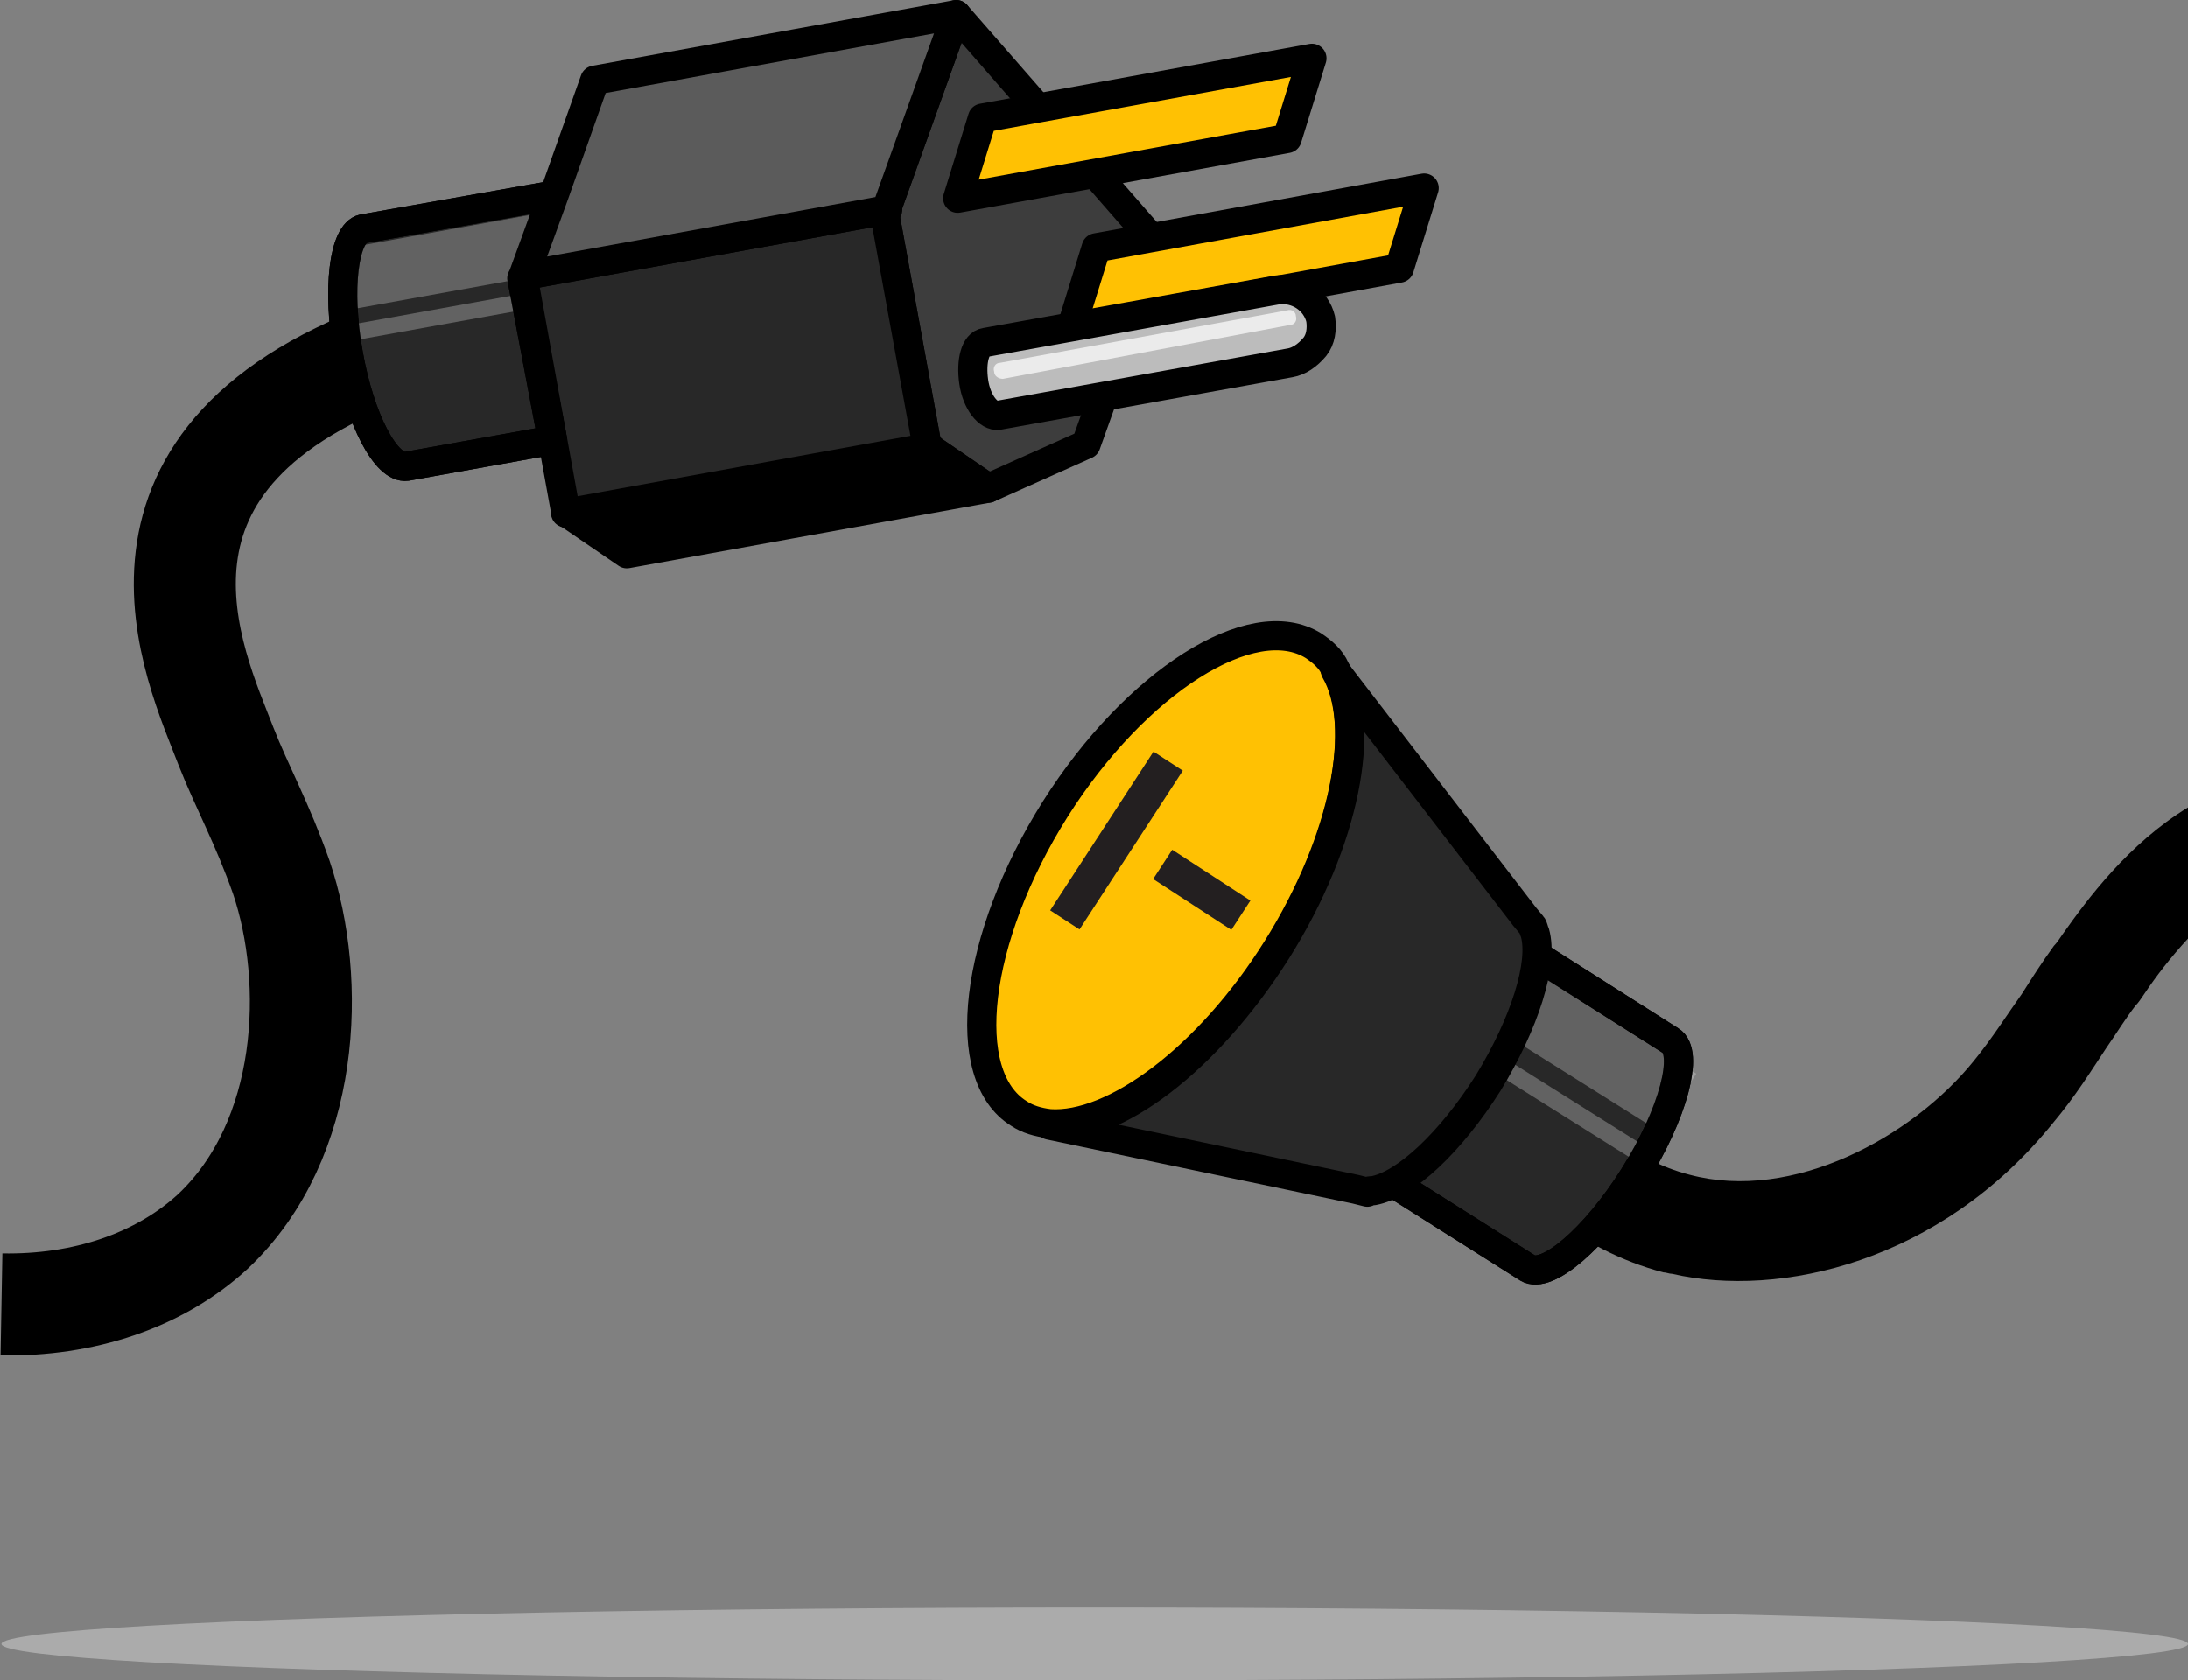 <svg id="m-svg__error-browser-not-supported" viewBox="0 0 150.1 115.3" xmlns="http://www.w3.org/2000/svg" xmlns:xlink="http://www.w3.org/1999/xlink">
    <rect x="0" y="0" width="150.1" height="115.3" fill="#808080" stroke="none"/>
    <path fill="none" stroke="#000000" stroke-width="7" stroke-linejoin="round" stroke-miterlimit="10" d="M27.7,23.8
        C6.3,31.2,13.4,45.7,15.5,51.2c1.1,2.8,2.5,5.3,3.8,9c2.4,7.1,2,18-4.7,24.3c-3.7,3.4-8.9,5.1-14.5,5"/>
    <path d="M150.1,55.4v9c-1.2,1.3-2.2,2.6-3,3.8c-0.2,0.3-0.4,0.6-0.6,0.8c-0.7,0.9-1.3,1.9-2,2.9c-1,1.5-2.1,3.3-3.7,5.2
        c-7.7,9.5-18.7,12-26.1,10.3c-0.2,0-0.4-0.1-0.6-0.1c-5.7-1.5-10.7-5.5-14-11.2l6-3.5c2.4,4.1,5.9,7,9.8,8
        c7.1,1.9,15.3-2.6,19.5-7.8c1.3-1.6,2.3-3.2,3.3-4.6c0.7-1.1,1.4-2.2,2.2-3.3c0.2-0.2,0.4-0.5,0.6-0.8
        C143.2,61.7,146,57.9,150.1,55.4z"/>
    <ellipse opacity="0.5" fill="#D7D7D7" cx="75.1" cy="112.8" rx="75" ry="2.5"/>
    <polygon fill="#3D3D3D" stroke="#000000" stroke-width="2" stroke-linecap="round" stroke-linejoin="round" stroke-miterlimit="10" points="
        67.8,33.5 63.7,30.7 63.6,30.6 60.7,14.7 60.8,14.4 65.6,1 79.4,16.8 74.5,30.5 		"/>
    <polygon stroke="#000000" stroke-width="2" stroke-linecap="round" stroke-linejoin="round" stroke-miterlimit="10" points="
        67.8,33.5 43,38 38.9,35.2 63.7,30.7 		"/>
    <line fill="none" stroke="#000000" stroke-width="2" stroke-linecap="round" stroke-linejoin="round" stroke-miterlimit="10" x1="60.8" y1="14.4" x2="60.9" y2="14.4"/>
    <line fill="none" stroke="#000000" stroke-width="2" stroke-linecap="round" stroke-linejoin="round" stroke-miterlimit="10" x1="35.9" y1="18.9" x2="36" y2="18.9"/>
    <line fill="none" stroke="#000000" stroke-width="2" stroke-linecap="round" stroke-linejoin="round" stroke-miterlimit="10" x1="38.8" y1="35.2" x2="38.9" y2="35.2"/>
    <line fill="none" stroke="#000000" stroke-width="2" stroke-linecap="round" stroke-linejoin="round" stroke-miterlimit="10" x1="63.7" y1="30.7" x2="63.8" y2="30.7"/>
    <polygon fill="#282828" stroke="#000000" stroke-width="2" stroke-linecap="round" stroke-linejoin="round" stroke-miterlimit="10" points="
        63.7,30.7 38.9,35.2 38.8,35.1 35.9,19.1 36,18.9 60.8,14.4 60.7,14.7 63.6,30.6 		"/>
    <path fill="#282828" stroke="#000000" stroke-width="2" stroke-linecap="round" stroke-linejoin="round" stroke-miterlimit="10" d="
        M37.9,30.2l-10,1.8c-1.4,0.2-3.2-3.2-4-7.7c-0.8-4.5-0.3-8.3,1-8.6l13-2.3l-2,5.5l-0.1,0.2L37.9,30.2z"/>
    <polygon fill="#FFC103" stroke="#000000" stroke-width="2" stroke-linecap="round" stroke-linejoin="round" stroke-miterlimit="10" points="
        65.7,13.6 67.4,8.1 90,4 88.3,9.5 		"/>
    <polygon fill="#FFC103" stroke="#000000" stroke-width="2" stroke-linecap="round" stroke-linejoin="round" stroke-miterlimit="10" points="
        73.5,22.5 75.2,17 97.7,12.9 96,18.4 		"/>
    <path fill="#BCBCBC" stroke="#000000" stroke-width="2" stroke-linecap="round" stroke-linejoin="round" stroke-miterlimit="10" d="
        M88.5,24.9l-20,3.6c-0.7,0.1-1.5-0.9-1.7-2.3c-0.2-1.4,0.1-2.6,0.8-2.7l20-3.6c1.4-0.2,2.7,0.7,3,2c0.1,0.7,0,1.4-0.4,1.9
        C89.7,24.4,89.1,24.8,88.5,24.9z"/>
    <rect x="28.6" y="11.3" transform="matrix(0.178 0.984 -0.984 0.178 42.794 -15.48)" opacity="0.3" fill="#EAEAEA" width="4.2" height="13.2"/>
    <rect x="23.9" y="21.2" transform="matrix(0.984 -0.178 0.178 0.984 -3.375 5.706)" opacity="0.3" fill="#EAEAEA" width="12.6" height="1.1"/>
    <path opacity="0.7" fill="#FFFFFF" d="M68.2,25.5L68.2,25.5c-0.1-0.3,0.1-0.6,0.4-0.6l19.7-3.6c0.3-0.1,0.6,0.1,0.6,0.4v0
        c0.1,0.3-0.1,0.6-0.4,0.6L68.8,26C68.5,26,68.2,25.8,68.2,25.5z"/>
    <path fill="none" stroke="#000000" stroke-width="2" stroke-linecap="round" stroke-linejoin="round" stroke-miterlimit="10" d="
        M37.9,30.2l-10,1.8c-1.4,0.2-3.2-3.2-4-7.7c-0.8-4.5-0.3-8.3,1-8.6l13-2.3l-2,5.5l-0.1,0.2L37.9,30.2z"/>
    <polygon fill="#5B5B5B" stroke="#000000" stroke-width="2" stroke-linecap="round" stroke-linejoin="round" stroke-miterlimit="10" points="
        60.8,14.4 36,18.9 38,13.4 40.8,5.5 65.6,1 		"/>
    <path fill="#282828" stroke="#000000" stroke-width="2" stroke-linecap="round" stroke-linejoin="round" stroke-miterlimit="10" d="
        M105,65.3l9.6,6.1c1.3,0.8,0.2,5-2.5,9.3c-2.7,4.3-6,7.1-7.3,6.3l-12.5-7.9l5.8-3.1l0.2-0.1L105,65.3z"/>
    <rect x="106.6" y="64.3" transform="matrix(0.532 -0.846 0.846 0.532 -9.769 125.747)" opacity="0.3" fill="#EAEAEA" width="4.7" height="14.8"/>
    <rect x="106.1" y="68.4" transform="matrix(0.532 -0.846 0.846 0.532 -13.991 125.566)" opacity="0.3" fill="#EAEAEA" width="1.2" height="14.2"/>
    <path fill="none" stroke="#000000" stroke-width="2" stroke-linecap="round" stroke-linejoin="round" stroke-miterlimit="10" d="
        M105,65.3l9.6,6.1c1.3,0.8,0.2,5-2.5,9.3c-2.7,4.3-6,7.1-7.3,6.3l-12.5-7.9l5.8-3.1l0.2-0.1L105,65.3z"/>
    <path fill="#FFC103" stroke="#000000" stroke-width="2" stroke-linecap="round" stroke-linejoin="round" stroke-miterlimit="10" d="
        M90.1,44.3c0.6,0.4,1.2,0.9,1.5,1.6c2.2,3.8,0.7,11.7-4,19.2c-4.7,7.5-11.2,12.3-15.6,12c-0.8-0.1-1.5-0.3-2.1-0.7
        c-4.2-2.6-3.1-12,2.5-20.9C77.9,46.8,85.9,41.7,90.1,44.3z"/>
    <path fill="#282828" stroke="#000000" stroke-width="2" stroke-linecap="round" stroke-linejoin="round" stroke-miterlimit="10" d="
        M91.6,46l13,16.9l0.5,0.6c0,0,0,0,0,0c0.1,0.1,0.1,0.3,0.2,0.5c0.6,2.1-0.7,6.2-3.2,10.3c-2.6,4.1-5.7,7-7.9,7.4
        c-0.2,0-0.3,0-0.4,0.1c0,0,0,0,0,0l-0.8-0.2L72,77.2c4.4,0.4,10.8-4.4,15.6-12C92.3,57.7,93.8,49.8,91.6,46z"/>
    <rect x="75.4" y="51.2" transform="matrix(0.838 0.545 -0.545 0.838 43.849 -32.43)" fill="#231F20" width="2.4" height="13"/>
    <rect x="81.3" y="57.9" transform="matrix(0.545 -0.838 0.838 0.545 -13.721 96.887)" fill="#231F20" width="2.4" height="6.4"/>
</svg>
